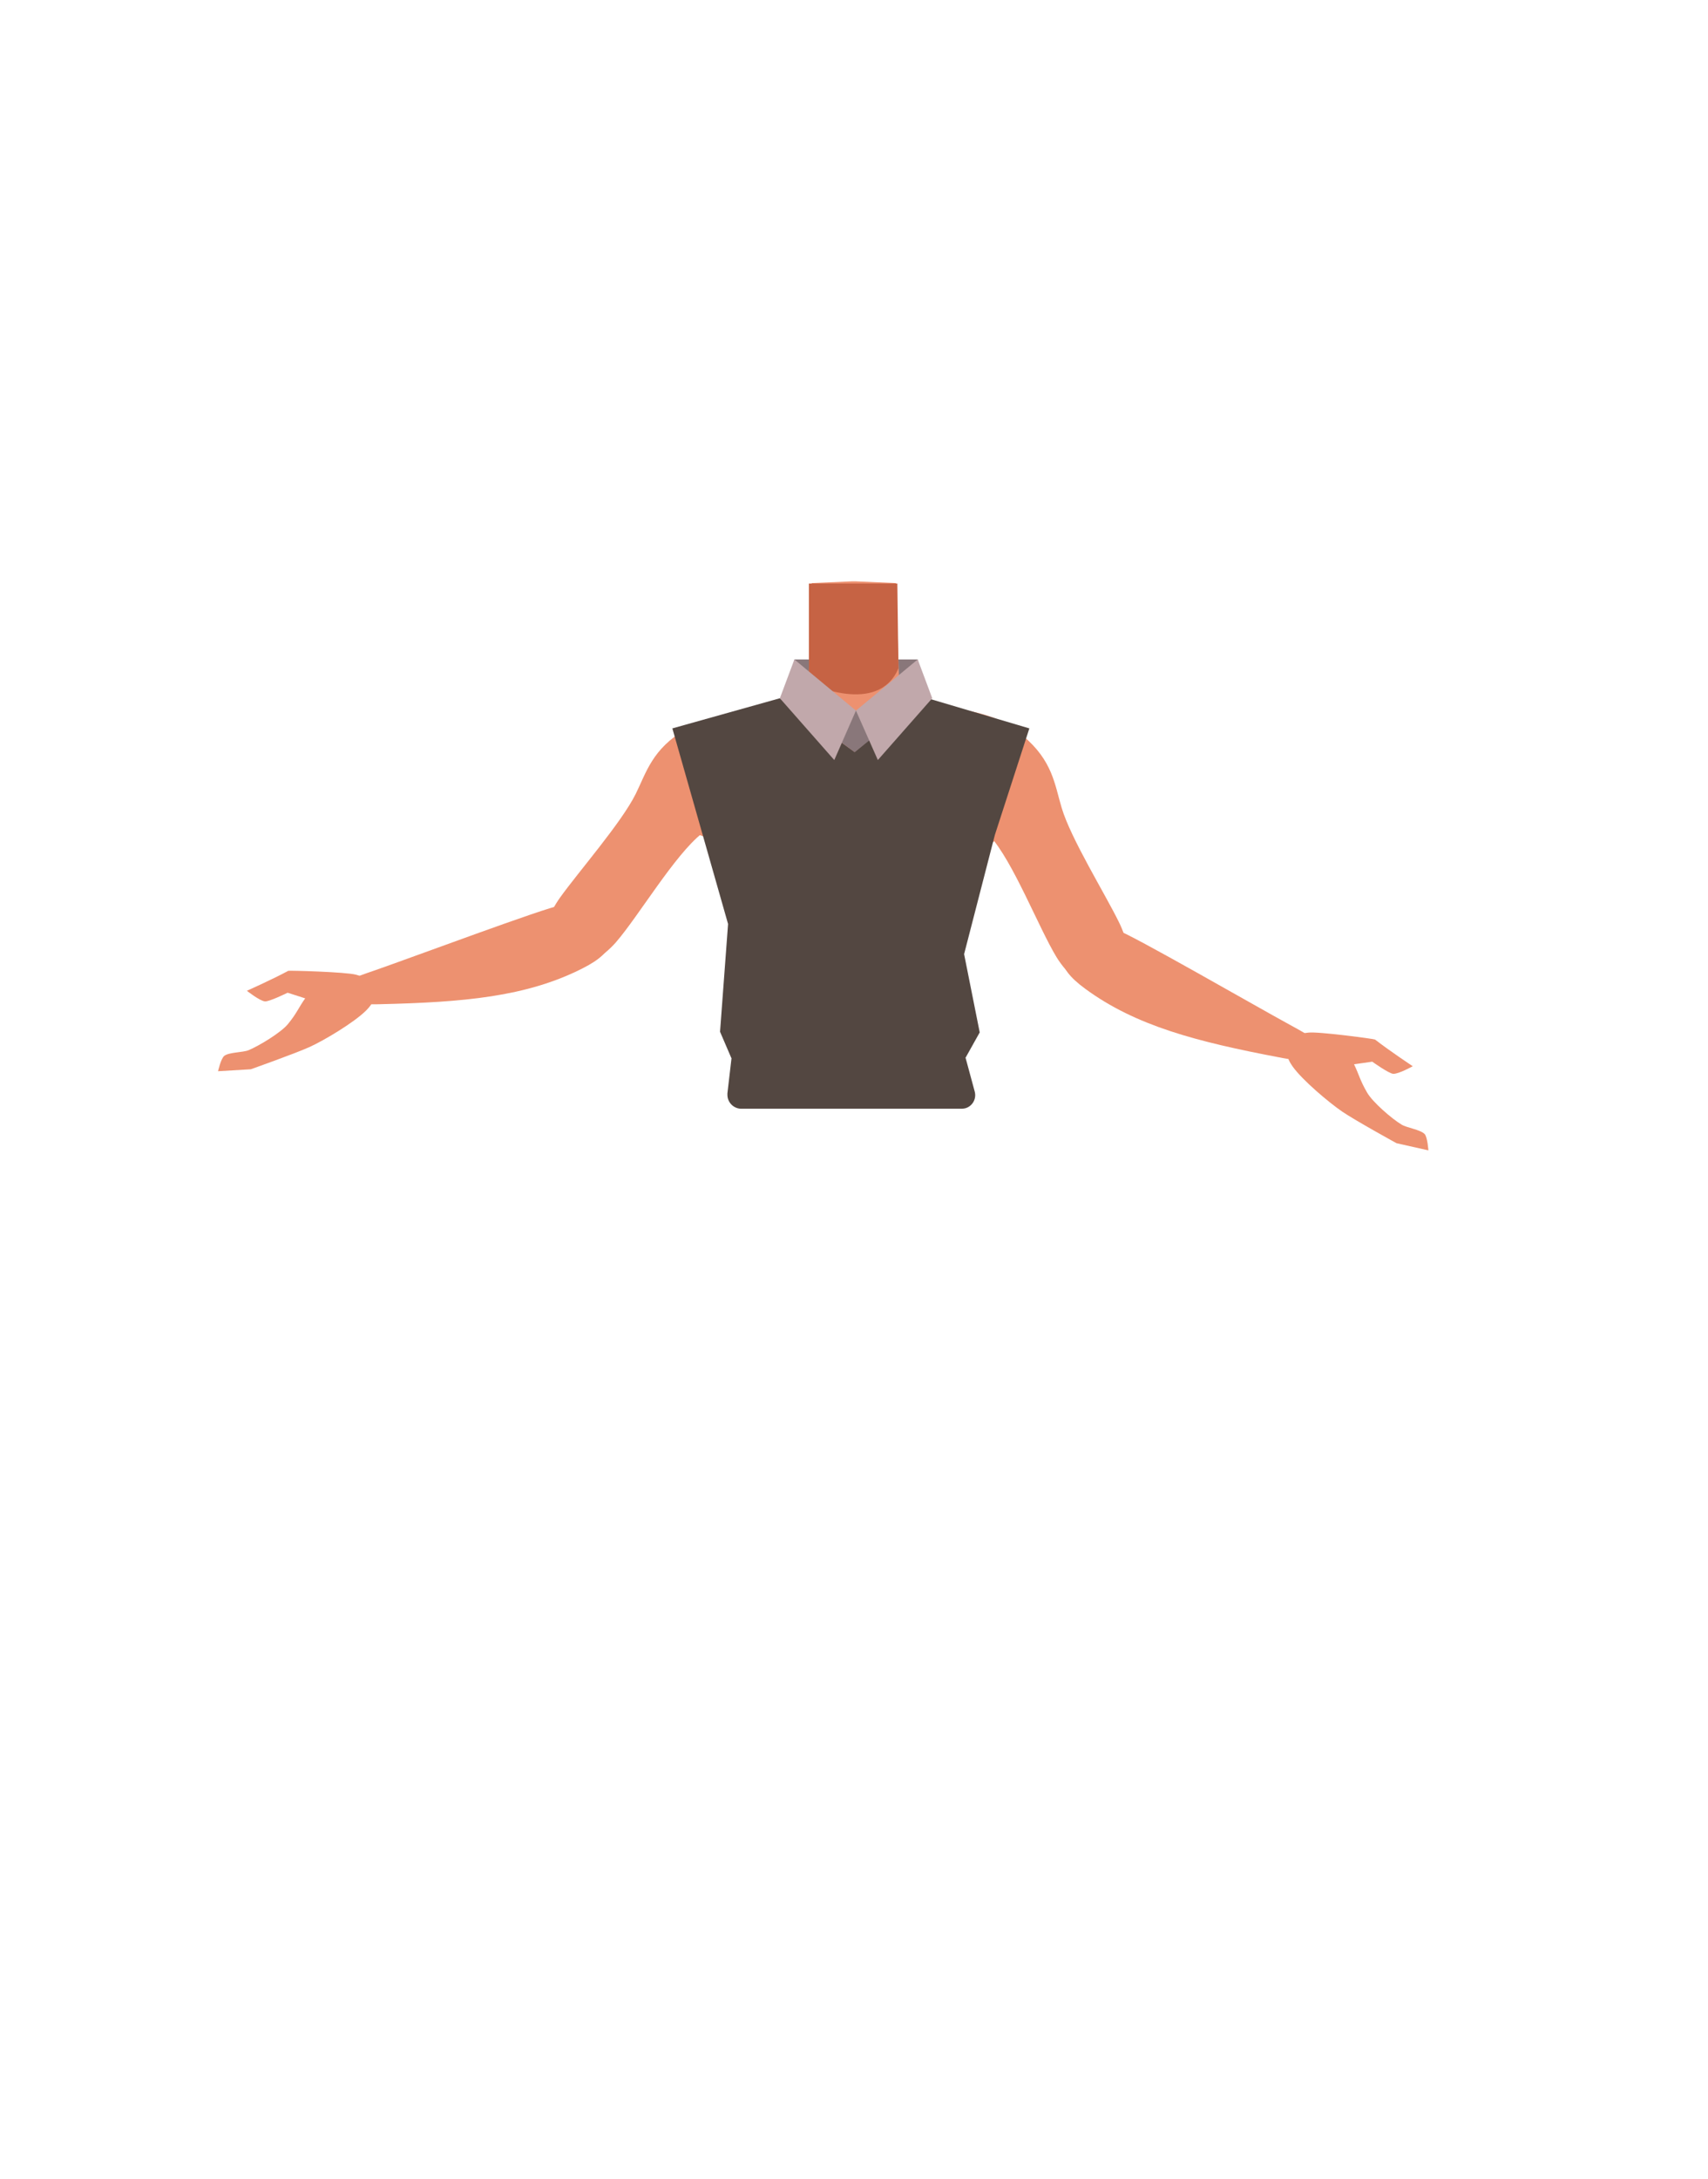 <?xml version="1.0" encoding="utf-8"?>
<!-- Generator: Adobe Illustrator 26.0.1, SVG Export Plug-In . SVG Version: 6.00 Build 0)  -->
<svg version="1.1" id="Calque_9" xmlns="http://www.w3.org/2000/svg" xmlns:xlink="http://www.w3.org/1999/xlink" x="0px" y="0px"
	 viewBox="0 0 788 1005" style="enable-background:new 0 0 788 1005;" xml:space="preserve">
<style type="text/css">
	.st0{fill:#89777A;}
	.st1{fill:#ED9170;}
	.st2{fill:#C66344;}
	.st3{fill:#534741;}
	.st4{fill:#C1A8AB;}
</style>
<polygon class="st0" points="422.3,332.6 366.5,332.6 366.5,304.1 423.4,304.1 "/>
<path class="st1" d="M394,419.2c-5.5-3.6-8-0.6-13.7,2.5c-9.8,5.4-15.8,23.7-26.7,26.2c-3.9,0.9-12.7-15.1-13.7-21.3
	c-1.5-9.3,2.5-27.5-8.4-36.9c-9.2-7.9-21.5-3.7-25.5-16.3c-7-22,13.5-38.5,23.4-42.4c15.2-5.9,37.1-5.1,43.5-14.2l0.9-27.7l0.7-20.2
	l18.3-0.8h2.2l18.3,0.8l0.7,20.2l0.9,27.7c6.4,9.1,28.4,8.4,43.5,14.2c10,3.8,30.4,20.4,23.4,42.4c-4,12.6-16.2,8.4-25.5,16.3
	c-10.9,9.3-6.9,27.5-8.4,36.9c-1,6.2-9.9,22.2-13.7,21.3c-10.8-2.5-16.9-20.9-26.7-26.2C402,418.6,399.5,415.7,394,419.2"/>
<path class="st2" d="M373.2,315c0,0,31.9,15.4,41.3-6.8l-0.5-39.1h-40.8L373.2,315z"/>
<path class="st1" d="M349.8,353.4c-4.3,21.5-18,24.7-25.9,30.9c-12.6,9.9-29.3,38.2-39.7,50.2c-4.9,5.7-18.5,17-27.1,9.2l0,0
	c-10.6-10.6-2.9-23.9,1.3-29.8c8.6-12,28.3-34.5,34.9-47.8c4.9-9.9,7.6-20.7,23.1-29.8c0,0,15.3-10.1,26.3-3
	C349.7,337.9,351.6,344.5,349.8,353.4z"/>
<path class="st1" d="M280.1,428.5c-3.9-14.5-15.2-11.8-21.4-11c-6.7,0.9-68.8,24.1-85.8,30c-9.6,3.3-14.8,4.8-13.4,10.7
	c1.3,5.4,11.7,5,15.8,4.9c38.5-0.9,67.6-3.4,93.4-16.5C285.6,438.1,281.1,432.2,280.1,428.5z"/>
<path class="st1" d="M133,447.7c-7.6,4.1-19.1,9.2-19.1,9.2s5.8,4.6,8.3,4.9c2,0.2,10.5-4,10.5-4l8.1,2.6c-3.2,4.5-3.8,6.8-8,11.9
	c-3.2,3.9-13.3,10-18.1,12c-2.7,1.1-9,0.9-11.2,2.6c-1.6,1.2-2.9,7.1-2.9,7.1l15.1-0.9c0,0,20.6-7.3,27.2-10.3
	c7-3.2,20.4-11.3,25.8-16.6c1.7-1.7,5.1-5.1,3.9-10.1c-1-4.2-5.4-5.8-8.3-6.6C159.6,448.2,133.4,447.5,133,447.7z"/>
<path class="st1" d="M436.1,350.7c0.7,22,13.6,27.3,20.5,34.7c10.8,11.8,22.6,42.5,30.9,56.1c3.9,6.4,15.4,19.8,25.2,13.5l0,0
	c12.2-8.6,6.8-23.1,3.6-29.6c-6.5-13.3-22.3-38.7-26.5-52.9c-3.2-10.6-4.1-21.7-17.9-33.2c0,0-13.4-12.5-25.4-7.3
	C438.7,335.4,435.8,341.6,436.1,350.7L436.1,350.7z"/>
<path class="st1" d="M492.5,436.2c6.2-13.7,16.9-9.2,22.9-7.3c6.5,2,63.9,35.1,79.7,43.7c8.9,4.9,13.8,7.2,11.4,12.8
	c-2.2,5.1-12.4,3-16.4,2.2c-37.9-7.2-66.1-14.5-89.4-31.6C485.4,444.8,490.9,439.7,492.5,436.2z"/>
<path class="st1" d="M634.4,479.4c6.8,5.3,17.4,12.3,17.4,12.3s-6.5,3.6-9,3.5c-2-0.1-9.7-5.6-9.7-5.6l-8.4,1.2c2.4,5,2.7,7.3,6,13
	c2.5,4.4,11.4,12.1,15.9,14.8c2.4,1.5,8.7,2.3,10.7,4.4c1.3,1.5,1.7,7.5,1.7,7.5l-14.7-3.3c0,0-19.1-10.5-25.1-14.6
	c-6.4-4.4-18.3-14.5-22.7-20.6c-1.4-2-4.1-5.9-2.2-10.6c1.7-4,6.3-4.9,9.3-5.2C608,475.6,634.1,479.1,634.4,479.4z"/>
<path class="st3" d="M474.9,335.9L424.6,321l-30.3,25.8L359.8,322l-49.6,13.9l25.7,90.2l-3.7,49.7l5.2,12.1h0.1l-1.9,16.3
	c0,0.2,0,0.5,0,0.7c0,3.5,2.9,6.4,6.4,6.4h101.7c0.5,0,1.1-0.1,1.6-0.2c3.3-0.9,5.3-4.3,4.4-7.7l-4.2-15.5h-0.1l6.6-11.8l-7.2-36.1
	l14.2-55L474.9,335.9z"/>
<path class="st0" d="M386.2,341.1c0.3,0,8.1,5.8,8.1,5.8l8.9-7.2l-3.3-13.1l-5,1.1c0,0-6-2.2-6.8-1.1S386.2,341.1,386.2,341.1z"/>
<polygon class="st4" points="359.8,322 366.5,304.1 394.9,327.7 384.9,350.5 "/>
<polygon class="st4" points="430.1,322 423.4,304.1 394.9,327.7 405,350.5 "/>
</svg>

